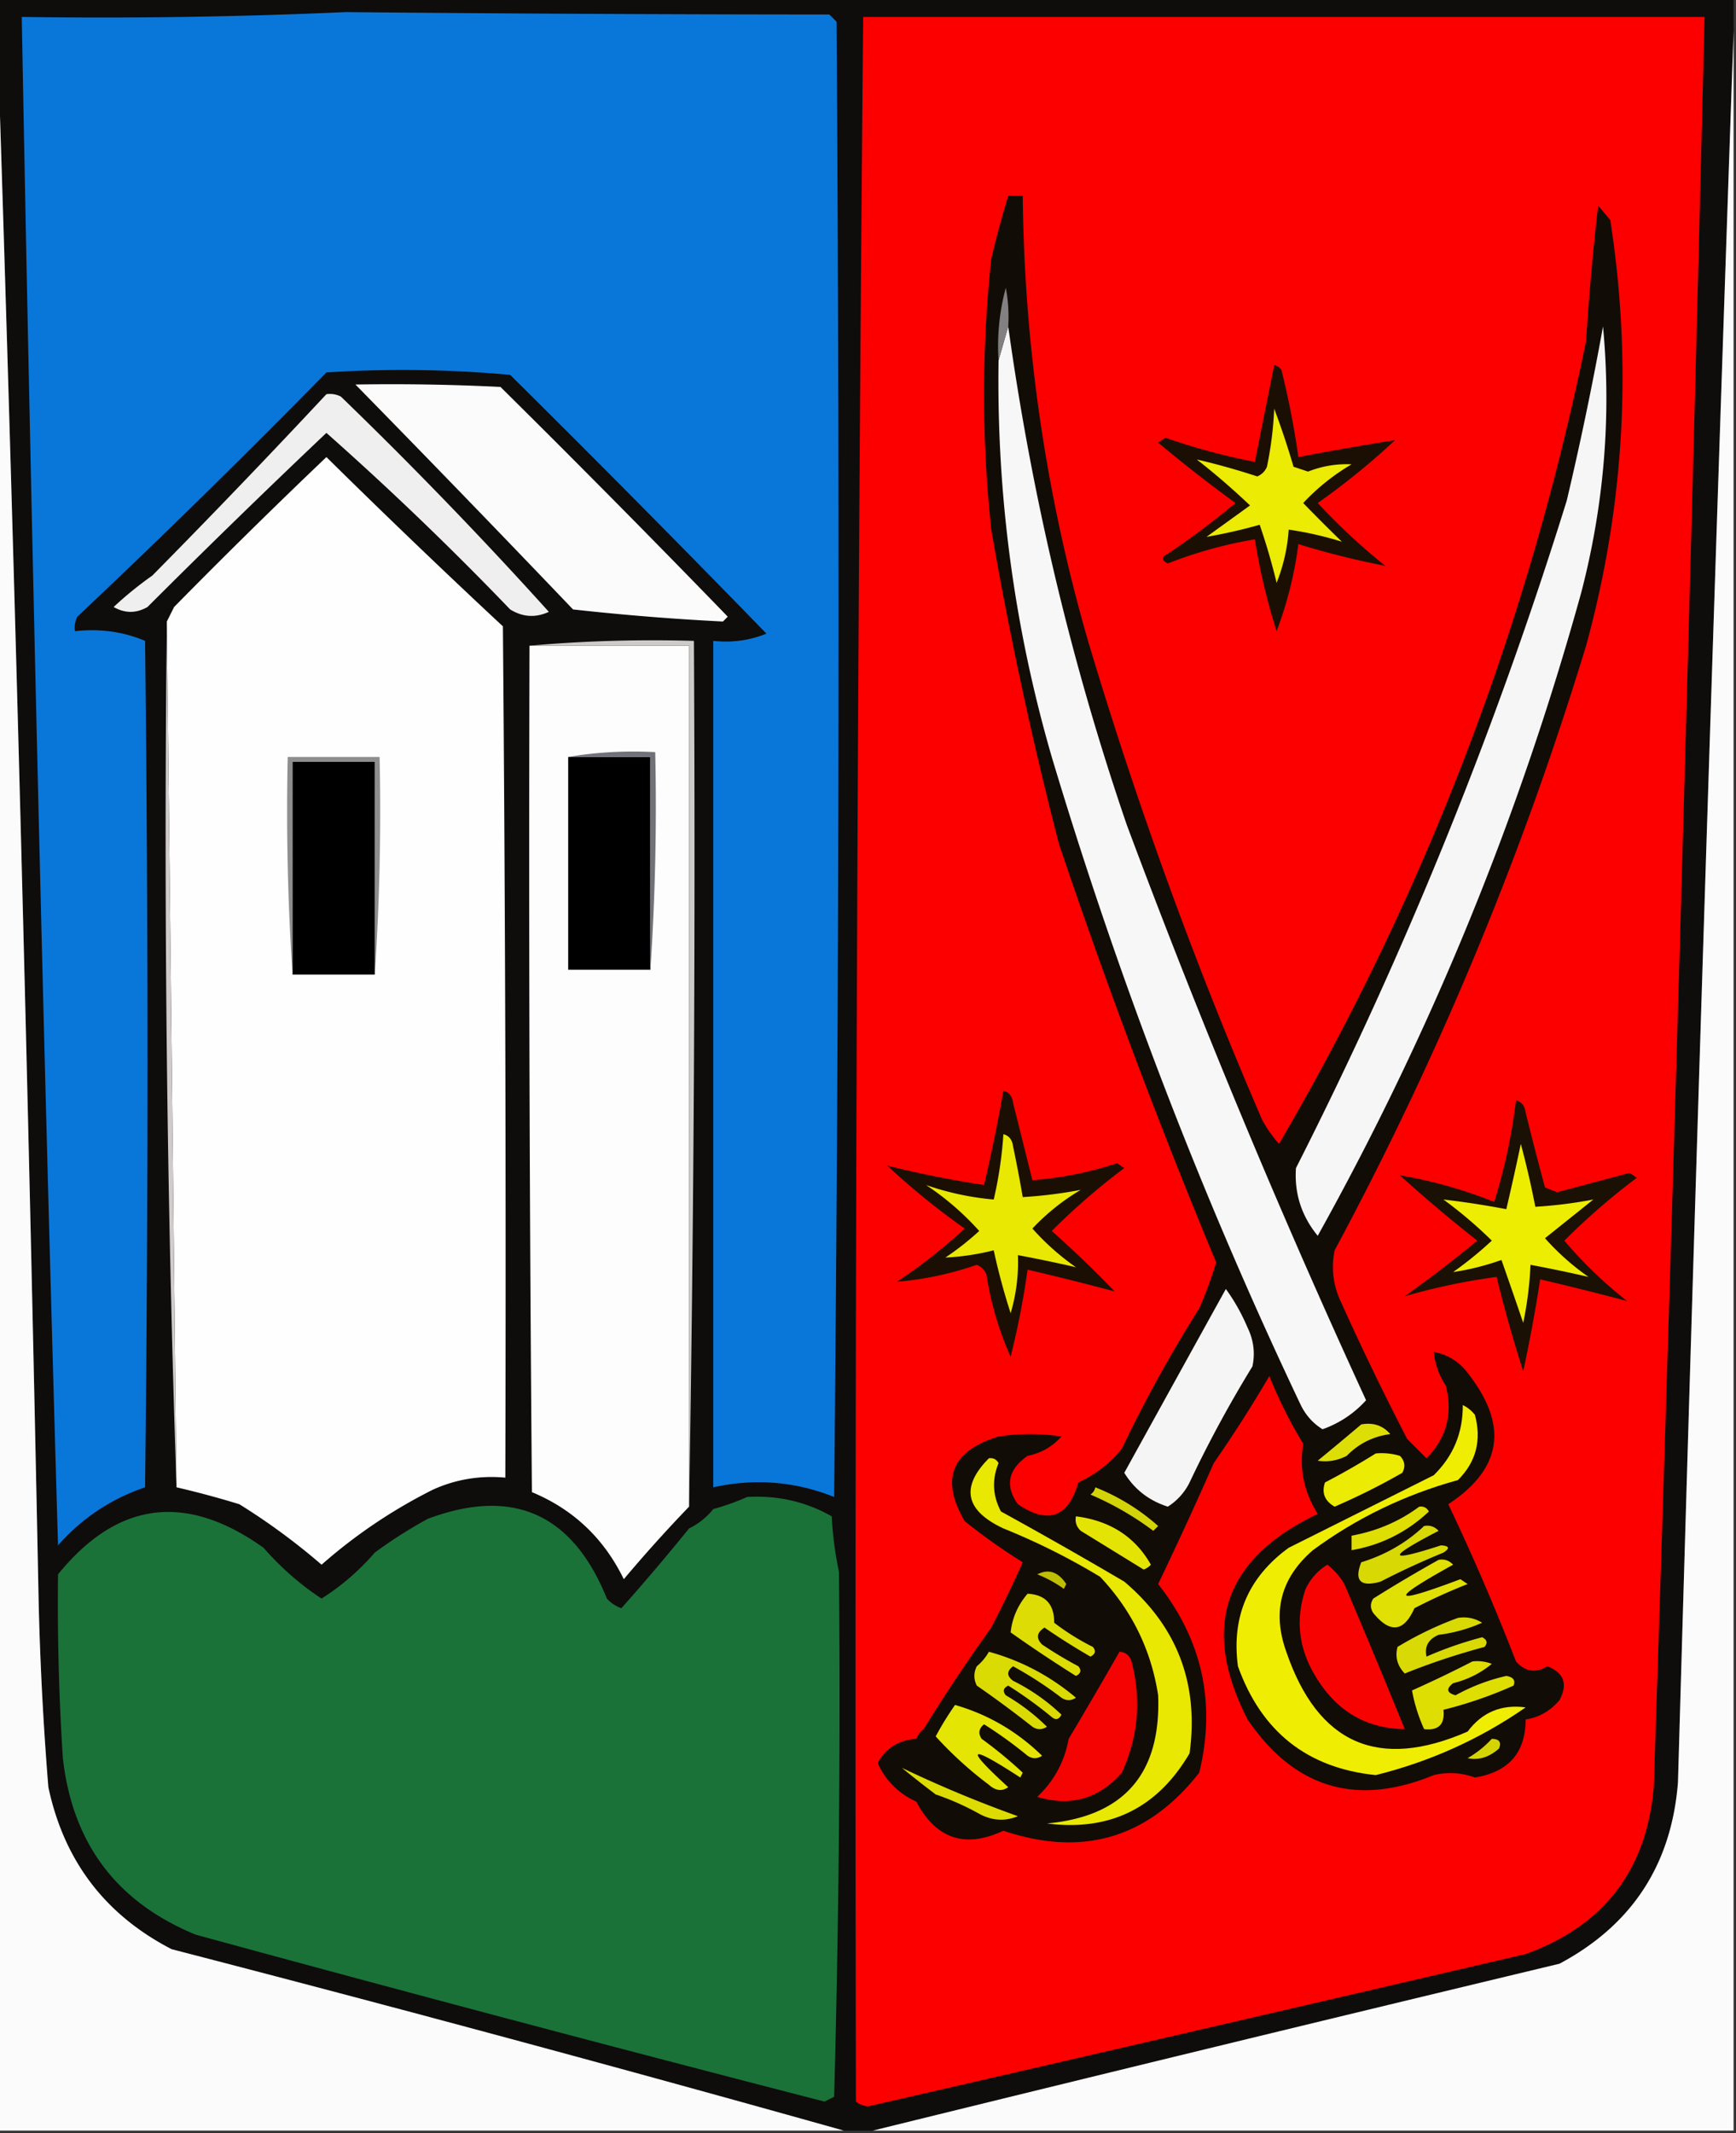 <svg xmlns="http://www.w3.org/2000/svg" width="359" height="441" style="shape-rendering:geometricPrecision;text-rendering:geometricPrecision;image-rendering:optimizeQuality;fill-rule:evenodd;clip-rule:evenodd"><rect width="100%" height="100%" fill="#333333" stroke="none"/><path style="opacity:1" fill="#0f0c0c" d="M-.5-.5h359v7a59490.299 59490.299 0 0 0-11.5 362c-1.336 16.996-9.503 29.496-24.5 37.5a23641.65 23641.65 0 0 0-142 34.5h-6a7063.775 7063.775 0 0 0-139-37.5c-13.757-7.099-22.257-18.266-25.5-33.5a672.752 672.752 0 0 1-2-38A25768.524 25768.524 0 0 0-.5 8.5v-9z"/><path style="opacity:1" fill="#0977d9" d="M71.5 2.5c33.358.317 66.691.483 100 .5l1.5 1.5a18458.18 18458.18 0 0 1-.5 305c-8.08-3.228-16.413-3.895-25-2v-175c3.875.415 7.542-.085 11-1.5a4026.79 4026.79 0 0 0-53-53.5 245.784 245.784 0 0 0-38-.5A1845.42 1845.42 0 0 1 16 127.5a4.932 4.932 0 0 0-.5 3c5.148-.574 9.982.093 14.5 2 .667 58.333.667 116.667 0 175-7.067 2.401-13.067 6.401-18 12a29692.785 29692.785 0 0 1-7.5-316c22.506.33 44.84-.003 67-1z"/><path style="opacity:1" fill="#fc0000" d="M178.5 3.5h174a42710.787 42710.787 0 0 1-10.5 366c-1.493 17.157-10.326 28.657-26.5 34.5a50306.812 50306.812 0 0 1-136 31.5 4.933 4.933 0 0 1-2.5-1c-.301-143.727.199-287.394 1.5-431z"/><path style="opacity:1" fill="#fbfbfb" d="M358.5 6.5v434h-178a23641.65 23641.65 0 0 1 142-34.5c14.997-8.004 23.164-20.504 24.5-37.5a59490.299 59490.299 0 0 1 11.5-362z"/><path style="opacity:1" fill="#120c07" d="M208.5 40.5h3c.322 31.286 4.822 61.953 13.5 92 10.107 33.843 22.107 66.843 36 99a26.091 26.091 0 0 0 3.5 5c30.297-51.866 51.464-107.2 63.5-166 .59-9.358 1.424-18.69 2.5-28l2.5 3c4.604 29.721 2.938 59.055-5 88-13.234 43.456-30.568 85.123-52 125-.701 3.428-.368 6.762 1 10a581.047 581.047 0 0 0 14 29l4 4c4.14-4.202 5.473-9.202 4-15-1.411-2.15-2.245-4.484-2.5-7 3.114.591 5.614 2.258 7.5 5 7.948 10.477 6.448 19.31-4.5 26.5a468.654 468.654 0 0 1 14 32.5c1.895 2.132 4.062 2.466 6.5 1 3.426 1.356 4.259 3.69 2.5 7-1.881 2.234-4.215 3.567-7 4-.013 6.857-3.513 10.857-10.5 12-2.787-1.017-5.62-1.184-8.5-.5-15.967 6.579-28.8 2.745-38.5-11.5-9.755-19.068-4.921-33.235 14.5-42.5-2.845-4.534-3.845-9.367-3-14.5a94.73 94.73 0 0 1-7-14 281.522 281.522 0 0 1-11.5 18 845.944 845.944 0 0 1-11.5 25c9.154 11.626 11.987 24.626 8.5 39-10.579 13.523-24.079 17.523-40.5 12-7.913 3.709-13.913 1.709-18-6-3.695-1.695-6.361-4.361-8-8 1.694-3.094 4.36-4.76 8-5a4.457 4.457 0 0 1 1.5-2 361.914 361.914 0 0 1 14-21 252.048 252.048 0 0 0 6.5-13.5 123.41 123.41 0 0 1-12-8.5c-5.08-8.685-2.747-14.518 7-17.5a42.479 42.479 0 0 1 13 0c-1.877 2.106-4.21 3.439-7 4-4.053 2.849-4.72 6.182-2 10 6.252 4.23 10.418 2.73 12.5-4.5a24.578 24.578 0 0 0 9-7 284.63 284.63 0 0 1 16-29 81.393 81.393 0 0 0 3.5-9.5 1339.46 1339.46 0 0 1-32.5-86.5 806.856 806.856 0 0 1-14-65c-2-18.667-2-37.333 0-56a205.62 205.62 0 0 1 3.5-13z"/><path style="opacity:1" fill="#fbfbfb" d="M-.5 8.5a25768.524 25768.524 0 0 1 8.5 323 672.752 672.752 0 0 0 2 38c3.243 15.234 11.743 26.401 25.5 33.5a7063.775 7063.775 0 0 1 139 37.5H-.5V8.5z"/><path style="opacity:1" fill="#f7f7f7" d="M208.5 67.5c4.905 35.276 13.072 69.61 24.5 103a1735.57 1735.57 0 0 0 49.5 119c-2.486 2.745-5.486 4.745-9 6-1.949-1.207-3.449-2.873-4.5-5-20.48-43.133-37.647-87.8-51.5-134-7.746-26.7-11.413-54.033-11-82l2-7z"/><path style="opacity:1" fill="#828081" d="m208.5 67.5-2 7a45.903 45.903 0 0 1 1.5-15c.497 2.646.664 5.313.5 8z"/><path style="opacity:1" fill="#f7f6f7" d="M331.5 67.5c1.731 18.473.231 36.807-4.5 55-12.883 46.568-31.049 90.902-54.5 133-3.358-4.106-4.858-8.773-4.5-14a884.005 884.005 0 0 0 56-138 691.801 691.801 0 0 0 7.5-36z"/><path style="opacity:1" fill="#fbfbfb" d="M73.5 79.5c10.006-.166 20.006 0 30 .5a3146.32 3146.32 0 0 1 47 47.5l-1 1a516.578 516.578 0 0 1-31-2.5 5017.315 5017.315 0 0 0-45-46.5z"/><path style="opacity:1" fill="#f0eff0" d="M67.5 81.5a4.932 4.932 0 0 1 3 .5 905.397 905.397 0 0 1 43 44.5c-2.739 1.267-5.406 1.101-8-.5a652.522 652.522 0 0 0-38-36.5 1938.013 1938.013 0 0 0-37 36c-2.333 1.333-4.667 1.333-7 0a74.345 74.345 0 0 1 8-6.5 1857.432 1857.432 0 0 0 36-37.5z"/><path style="opacity:1" fill="#fefefe" d="M36.5 307.5c-.663-59.764-1.33-119.431-2-179l1.5-3a1372.385 1372.385 0 0 1 31.5-31 1778.16 1778.16 0 0 0 36.5 35c.5 58.666.667 117.332.5 176-5.29-.476-10.29.358-15 2.5a108.084 108.084 0 0 0-23 15.5 135.232 135.232 0 0 0-17-12.5 190.99 190.99 0 0 0-13-3.5z"/><path style="opacity:1" fill="#1b0f04" d="M263.5 75.5c.617.11 1.117.444 1.5 1a173.358 173.358 0 0 1 3.5 18 633.99 633.99 0 0 1 20-3.5 148.779 148.779 0 0 1-16 13 128.578 128.578 0 0 0 14 13 175.61 175.61 0 0 1-18-4.5 79.442 79.442 0 0 1-4.5 18 131.125 131.125 0 0 1-4.5-19 90.13 90.13 0 0 0-18 5c-1.333-.667-1.333-1.333 0-2a169.237 169.237 0 0 0 14-10.5 287.98 287.98 0 0 1-16-12.5l1.5-1a133.267 133.267 0 0 0 18.5 5l4-20z"/><path style="opacity:1" fill="#ebeb03" d="M263.5 84.5a166.653 166.653 0 0 1 4 12l3 1c2.936-1.149 5.936-1.649 9-1.5a44.61 44.61 0 0 0-10 8 359.138 359.138 0 0 0 8 8 71.28 71.28 0 0 0-11-2.5 36.242 36.242 0 0 1-2.5 11 131.28 131.28 0 0 0-3.5-12 110.803 110.803 0 0 1-11 2.5l9-6.5a151.88 151.88 0 0 0-11-9.5c4.117.953 8.284 2.12 12.5 3.5.945-.405 1.612-1.072 2-2a74.058 74.058 0 0 0 1.5-12z"/><path style="opacity:1" fill="#fefdfd" d="M109.5 133.5h33v178a299.567 299.567 0 0 0-13.5 15c-4.108-8.444-10.441-14.444-19-18-.5-58.332-.667-116.666-.5-175z"/><path style="opacity:1" d="M117.5 156.5h17v44h-17v-44z"/><path style="opacity:1" fill="#717179" d="M117.5 156.5c5.81-.99 11.81-1.323 18-1a507.055 507.055 0 0 1-1 45v-44h-17z"/><path style="opacity:1" fill="#8f8e8f" d="M77.5 201.5v-44h-17v44a506.865 506.865 0 0 1-1-45h19a506.865 506.865 0 0 1-1 45z"/><path style="opacity:1" d="M77.5 201.5h-17v-44h17v44z"/><path style="opacity:1" fill="#d0cacb" d="M34.5 128.5c.67 59.569 1.337 119.236 2 179a4006.364 4006.364 0 0 1-2-179z"/><path style="opacity:1" fill="#cdcaca" d="M109.5 133.5c11.154-.995 22.488-1.328 34-1a8013.534 8013.534 0 0 1-1 179v-178h-33z"/><path style="opacity:1" fill="#1b1004" d="M313.5 227.5c1.149.291 1.816 1.124 2 2.5a649.435 649.435 0 0 0 4 15.5l2.5 1 15-4 1.5 1a139.724 139.724 0 0 0-15 13 87.564 87.564 0 0 0 13 12.5 624.178 624.178 0 0 0-18-4.5 316.62 316.62 0 0 1-3.5 19 284.621 284.621 0 0 1-5.5-19.5c-6.462.867-12.796 2.2-19 4a260.804 260.804 0 0 0 15-11.5 299.19 299.19 0 0 1-16-13.5 94.793 94.793 0 0 1 19.5 5.5 116.072 116.072 0 0 0 4.5-21z"/><path style="opacity:1" fill="#eded02" d="M314.5 236.5a188.414 188.414 0 0 1 3 13 93.891 93.891 0 0 0 12-1.5l-10 8a51.057 51.057 0 0 0 9 8 287.681 287.681 0 0 0-12-2.5 74.058 74.058 0 0 1-1.5 12c-1.5-4.394-3-8.727-4.5-13-3.343 1.177-6.676 2.011-10 2.5a76.852 76.852 0 0 0 8-6.5 90.021 90.021 0 0 0-10-8.5c4.368.51 8.701 1.176 13 2a585.425 585.425 0 0 0 3-13.5z"/><path style="opacity:1" fill="#1b0f04" d="M207.5 225.5c1.149.291 1.816 1.124 2 2.5 1.338 5.365 2.671 10.698 4 16 5.916-.434 11.75-1.601 17.5-3.5l1.5 1a139.724 139.724 0 0 0-15 13 227.851 227.851 0 0 1 13 12.5 614.459 614.459 0 0 0-18-4.5 171.496 171.496 0 0 1-3.5 18 65.978 65.978 0 0 1-5-17c-.388-.928-1.055-1.595-2-2-5.417 1.872-10.917 3.039-16.5 3.5a110.872 110.872 0 0 0 14-11 148.791 148.791 0 0 1-16-13 215.951 215.951 0 0 0 20 4 336.682 336.682 0 0 0 4-19.5z"/><path style="opacity:1" fill="#e8e803" d="M207.5 234.5c1.149.291 1.816 1.124 2 2.5.734 3.501 1.4 7.001 2 10.5a93.891 93.891 0 0 0 12-1.5 45.538 45.538 0 0 0-10 8 51.057 51.057 0 0 0 9 8 287.681 287.681 0 0 0-12-2.5 37.118 37.118 0 0 1-1.5 12 133.283 133.283 0 0 1-3.5-13 50.99 50.99 0 0 1-10 1.5 57.688 57.688 0 0 0 7-5.5 56.992 56.992 0 0 0-11-9.5 57.723 57.723 0 0 0 14 3 83.16 83.16 0 0 0 2-13.5z"/><path style="opacity:1" fill="#f5f5f5" d="M253.5 266.5c1.768 2.422 3.268 5.088 4.5 8 1.25 2.577 1.584 5.243 1 8a251.583 251.583 0 0 0-13 24 12.375 12.375 0 0 1-4.5 5c-3.908-1.25-6.908-3.583-9-7a64037.449 64037.449 0 0 1 21-38z"/><path style="opacity:1" fill="#dede07" d="M281.5 294.5c2.477-.449 4.477.217 6 2-3.535.469-6.535 1.969-9 4.5-1.947.991-3.947 1.325-6 1a723.278 723.278 0 0 0 9-7.5z"/><path style="opacity:1" fill="#ebeb03" d="M284.5 300.5a12.93 12.93 0 0 1 5 .5c1.017 1.049 1.184 2.216.5 3.5a137.002 137.002 0 0 1-14 7c-2.055-1.172-2.722-2.839-2-5a151.316 151.316 0 0 0 10.5-6z"/><path style="opacity:1" fill="#1a7238" d="M154.5 309.5c6.301-.375 12.134.958 17.5 4a73.396 73.396 0 0 0 1.5 11.5c.313 36.001-.02 72.167-1 108.5l-2 1a9329.01 9329.01 0 0 1-130-34.5c-16.353-6.694-25.52-18.861-27.5-36.5a496.877 496.877 0 0 1-1-38c12.262-15.12 26.429-16.953 42.5-5.5 3.634 4.148 7.634 7.648 12 10.5 4.082-2.575 7.749-5.742 11-9.5a96.29 96.29 0 0 1 11-7c17.579-6.548 29.912-1.048 37 16.5a7.293 7.293 0 0 0 3 2 462.447 462.447 0 0 0 14-16.5 14.506 14.506 0 0 0 5-4 49.83 49.83 0 0 0 7-2.5z"/><path style="opacity:1" fill="#d3d309" d="M226.5 307.5a43.471 43.471 0 0 1 13 8l-1 1a62.707 62.707 0 0 0-13-7.5c.556-.383.889-.883 1-1.5z"/><path style="opacity:1" fill="#e4e404" d="M222.5 313.5c7.072.901 12.239 4.235 15.5 10a3.647 3.647 0 0 1-1.5 1l-13-8c-.886-.825-1.219-1.825-1-3z"/><path style="opacity:1" fill="#dede03" d="M293.5 311.5c.876-.131 1.543.202 2 1-4.562 4.281-9.895 6.948-16 8v-3c5.22-.949 9.886-2.949 14-6z"/><path style="opacity:1" fill="#efee02" d="M302.5 290.5c.958.453 1.792 1.119 2.5 2 1.426 5.257.259 9.757-3.5 13.5-10.996 3.039-20.996 7.872-30 14.5-6.629 5.723-8.462 12.723-5.5 21 6.529 19.065 19.029 24.565 37.5 16.5 3-4.002 7-5.668 12-5-9.39 6.524-19.723 11.191-31 14-14.128-1.445-23.628-8.945-28.5-22.5-1.365-10.234 2.135-18.4 10.5-24.5l30-15c4.047-3.973 6.047-8.806 6-14.5z"/><path style="opacity:1" fill="#d8d804" d="M294.5 315.5c1.175-.219 2.175.114 3 1-10.832 5.618-10.665 6.618.5 3 1.722.111 1.888.611.5 1.5a161.582 161.582 0 0 0-13 6c-4.161 1.174-5.495-.159-4-4 4.999-1.533 9.333-4.033 13-7.5z"/><path style="opacity:1" fill="#e8e803" d="M204.5 301.5c.876-.131 1.543.202 2 1-1.394 3.408-1.228 6.741.5 10a1005.006 1005.006 0 0 1 25.5 14.5c10.956 9.289 15.456 21.123 13.5 35.5-6.65 11.327-16.483 16.16-29.5 14.5 15.958-1.467 23.625-10.3 23-26.5-1.438-9.376-5.438-17.543-12-24.5a139.96 139.96 0 0 0-20-10c-7.908-3.705-8.908-8.538-3-14.5z"/><path style="opacity:1" fill="#f80201" d="M274.5 323.5c1.385 1.074 2.551 2.407 3.5 4a1783.771 1783.771 0 0 1 12.5 30c-8.051-.122-14.217-3.788-18.5-11-3.47-5.756-4.137-11.756-2-18 1.059-2.159 2.559-3.826 4.5-5z"/><path style="opacity:1" fill="#bebe04" d="M214.5 325.5c2.341-1.197 4.341-.531 6 2l-.5 1a24.257 24.257 0 0 0-5.5-3z"/><path style="opacity:1" fill="#e0e004" d="M297.5 322.5c1.175-.219 2.175.114 3 1-13.406 7.429-12.906 8.429 1.5 3l1.5 1a116.36 116.36 0 0 0-11 5c-2.187 4.916-5.02 5.249-8.5 1-.667-1-.667-2 0-3a302.357 302.357 0 0 1 13.5-8z"/><path style="opacity:1" fill="#dddd05" d="M212.5 329.5c3.692.195 5.526 2.195 5.5 6a49.274 49.274 0 0 0 8 5c.688.832.521 1.498-.5 2a139.582 139.582 0 0 1-9.5-6c-1.617 1.036-1.784 2.203-.5 3.5a84.635 84.635 0 0 0 7.5 4.5c.688.832.521 1.498-.5 2a290.854 290.854 0 0 1-13.5-9c.31-2.961 1.476-5.628 3.5-8z"/><path style="opacity:1" fill="#d9d905" d="M301.5 334.5c1.788-.285 3.455.048 5 1a31.783 31.783 0 0 1-9 2.5c-2.112.906-2.945 2.406-2.5 4.5a78.158 78.158 0 0 1 11.5-4c1.021.502 1.188 1.168.5 2-5.778 1.555-11.278 3.388-16.5 5.5-1.536-1.599-2.036-3.433-1.5-5.5 4.085-2.461 8.252-4.461 12.5-6z"/><path style="opacity:1" fill="#dbdb04" d="M204.5 341.5c6.662 1.832 12.662 4.999 18 9.5-1 .667-2 .667-3 0a78.697 78.697 0 0 0-10-6.5c-1.333 1-1.333 2 0 3a40.606 40.606 0 0 1 10 7c-.502 1.021-1.168 1.188-2 .5a86.097 86.097 0 0 0-9-6.5c-1.021.502-1.188 1.168-.5 2a42.319 42.319 0 0 1 8.5 6.5c-1 .667-2 .667-3 0a225.759 225.759 0 0 0-11.5-8.5c-.667-1.333-.667-2.667 0-4a10.515 10.515 0 0 0 2.5-3z"/><path style="opacity:1" fill="#f50202" d="M231.5 341.5c1.25.077 2.083.744 2.5 2 2.064 7.891 1.397 15.558-2 23-4.747 5.415-10.58 7.082-17.5 5 3.472-3.275 5.638-7.275 6.5-12a990.598 990.598 0 0 0 10.5-18z"/><path style="opacity:1" fill="#dede03" d="M304.5 343.5a8.43 8.43 0 0 1 4 .5c-2.322 1.924-4.989 3.257-8 4-1.493 1.156-1.326 1.99.5 2.5a39.878 39.878 0 0 1 10.5-4c1.432.233 1.932.9 1.5 2a86.85 86.85 0 0 1-14.5 5c.333 3-1 4.333-4 4-1.183-2.635-2.016-5.302-2.5-8a245.94 245.94 0 0 0 12.5-6z"/><path style="opacity:1" fill="#e5e503" d="M197.5 352.5c6.815 1.955 12.815 5.455 18 10.5-1 .667-2 .667-3 0a86.097 86.097 0 0 0-9-6.5c-1.083.865-1.249 1.865-.5 3a87.52 87.52 0 0 1 8.5 7l-.5 1c-10.813-7.026-11.647-6.36-2.5 2-1.29.908-2.623.741-4-.5a78.272 78.272 0 0 1-11-10 63.644 63.644 0 0 1 4-6.5z"/><path style="opacity:1" fill="#d4d404" d="M308.5 359.5c1.528.017 2.028.684 1.5 2-2.056 1.819-4.223 2.485-6.5 2 1.919-1.112 3.586-2.446 5-4z"/><path style="opacity:1" fill="#dcdc02" d="M186.5 365.5a255.284 255.284 0 0 0 24 10c-2.69 1.102-5.357.936-8-.5a54.224 54.224 0 0 0-9-4 224.825 224.825 0 0 1-7-5.5z"/></svg>